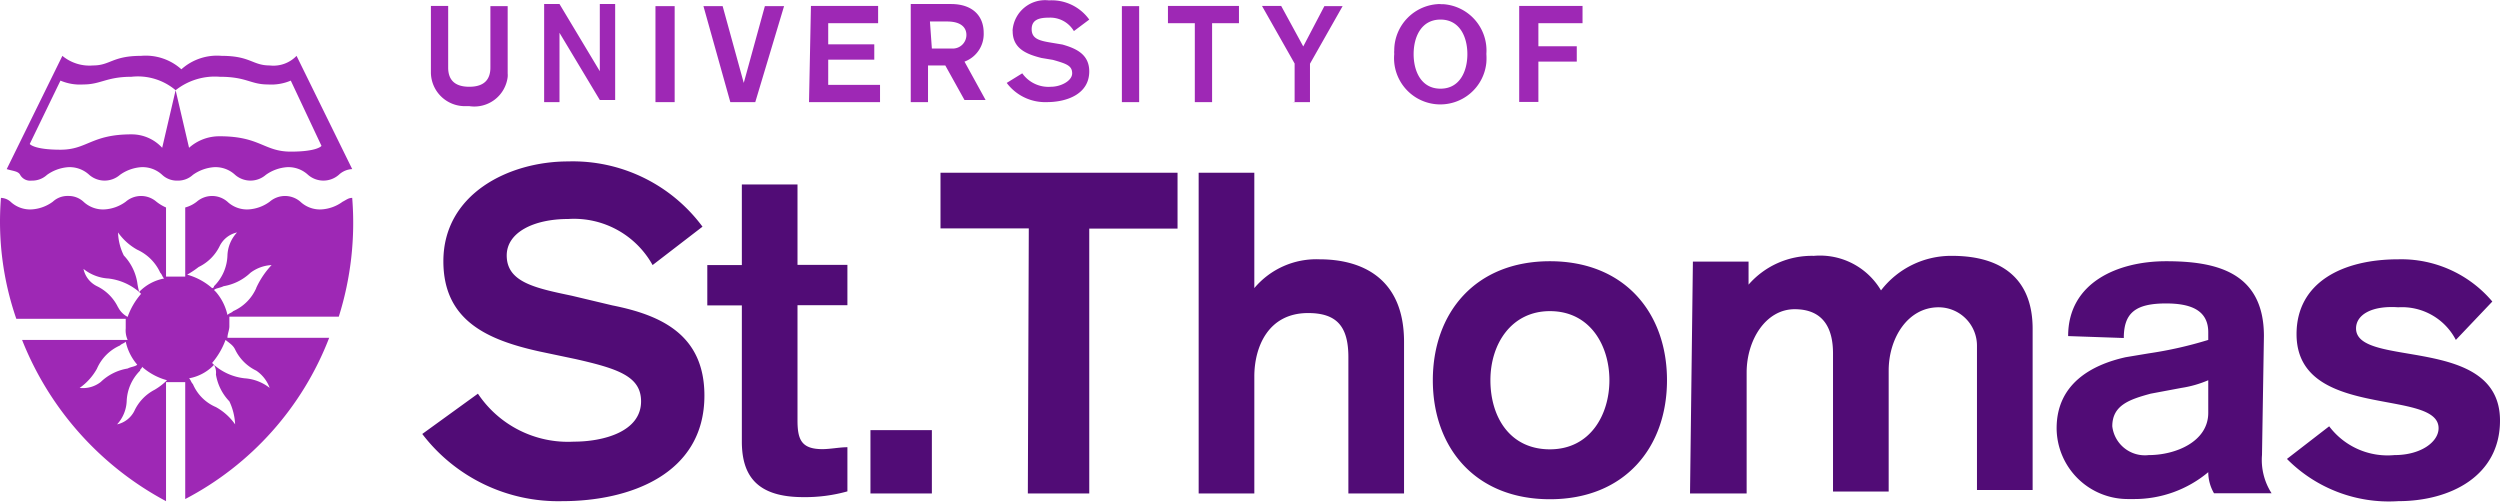 <svg xmlns="http://www.w3.org/2000/svg" viewBox="0 0 130.25 26.13"><defs><style>.cls-1{fill:#510c76;}.cls-2{fill:#9e28b5;}</style></defs><title>Asset 1</title><g id="Layer_2" data-name="Layer 2"><g id="Layer_1-2" data-name="Layer 1"><path class="cls-1" d="M129.85,15.71a6.21,6.21,0,0,0-4.9-2.2c-2.9,0-5.3,1.2-5.3,3.9,0,4.5,7.4,2.8,7.4,4.9,0,.7-.9,1.4-2.3,1.4a3.81,3.81,0,0,1-3.4-1.5l-2.2,1.7a7.47,7.47,0,0,0,5.8,2.2c2.7,0,5.3-1.3,5.3-4.2,0-4.5-7.5-2.7-7.5-4.8,0-.7.8-1.2,2.2-1.1a3.16,3.16,0,0,1,3,1.7Zm-14.8,5.8c0,1.5-1.7,2.2-3.1,2.2a1.71,1.71,0,0,1-1.9-1.5c0-1.1.9-1.4,2-1.7l1.6-.3a5.74,5.74,0,0,0,1.4-.4Zm2.9-4c0-3.4-2.6-3.9-5.1-3.9s-5.1,1.1-5.1,3.9l2.9.1c0-1.3.6-1.8,2.2-1.8,1.2,0,2.2.3,2.2,1.5v.4a20.73,20.73,0,0,1-3.1.7l-1.2.2c-1.8.4-3.6,1.4-3.6,3.7A3.71,3.71,0,0,0,110.86,26h.29a6,6,0,0,0,3.9-1.4,2.21,2.21,0,0,0,.3,1.1h3a3.21,3.21,0,0,1-.5-2Zm-29.9,8.2H91v-6.3c0-1.7,1-3.3,2.5-3.3s2,1,2,2.3v7.2h2.9v-6.3c0-1.7,1-3.3,2.6-3.3a2,2,0,0,1,2,2c0,.11,0,.21,0,.32v7.2h2.9v-8.4c0-2.6-1.6-3.8-4.2-3.8a4.61,4.61,0,0,0-3.7,1.8,3.69,3.69,0,0,0-3.5-1.8,4.37,4.37,0,0,0-3.4,1.5v-1.2h-2.9Zm-7.3-9.5c2.1,0,3.1,1.8,3.1,3.6s-1,3.6-3.1,3.6-3.1-1.7-3.1-3.6,1.1-3.6,3.1-3.6m0-2.6c-3.9,0-6.1,2.7-6.1,6.2s2.2,6.2,6.1,6.2,6.1-2.7,6.1-6.2-2.2-6.2-6.1-6.2m-18.3,12.1h2.9v-6.1c0-1.5.7-3.3,2.8-3.3,1.5,0,2.1.7,2.1,2.3v7.1h2.9v-7.9c0-3.4-2.3-4.3-4.4-4.3a4.22,4.22,0,0,0-3.4,1.5h0V9h-2.9Zm-8.9,0h3.2V11.91h4.6V9H49v2.9h4.6Zm-8.2,0h3.2v-3.3h-3.2Zm-6.7-11.9h-1.8v2.1h1.8V23c0,1.8.8,2.9,3.2,2.9a8.12,8.12,0,0,0,2.3-.3v-2.3c-.4,0-.9.1-1.3.1-1.1,0-1.3-.5-1.3-1.5v-6h2.6v-2.1h-2.6V9.61h-2.9ZM22,22.61a8.91,8.91,0,0,0,7.3,3.5c3.5,0,7.4-1.4,7.4-5.5,0-3.2-2.3-4.2-4.8-4.7l-2.1-.5c-1.9-.4-3.4-.7-3.4-2.1,0-1.2,1.4-1.9,3.2-1.9a4.68,4.68,0,0,1,4.4,2.4l2.6-2a8.41,8.41,0,0,0-7-3.4c-3.1,0-6.5,1.7-6.5,5.2,0,3.1,2.3,4.1,5,4.7l1.9.4c2.2.5,3.4.9,3.4,2.2,0,1.6-2,2.1-3.5,2.1a5.64,5.64,0,0,1-5-2.5Z"/><path class="cls-2" d="M79.15,5.31h1V3.21h2v-.8h-2V1.21h2.3V.31h-3.3ZM75.05.21a2.42,2.42,0,0,0-2.41,2.43.91.91,0,0,0,0,.17,2.41,2.41,0,1,0,4.8.44,3.23,3.23,0,0,0,0-.44A2.42,2.42,0,0,0,75.22.22h-.17m0,.8c1,0,1.4.9,1.4,1.8s-.4,1.8-1.4,1.8-1.4-.9-1.4-1.8.4-1.8,1.4-1.8m-7.7,4.3h.9v-2l1.7-3H69l-1.1,2.1L66.75.31h-1l1.7,3v2Zm-5.1,0h.9V1.21h1.4V.31h-3.7v.9h1.4Zm-3.8,0h.9v-5h-.9Zm-6-1a2.5,2.5,0,0,0,2.1,1c1,0,2.2-.4,2.2-1.6,0-.9-.7-1.2-1.4-1.4l-.6-.1c-.6-.1-1-.2-1-.7s.4-.6.9-.6a1.43,1.43,0,0,1,1.3.7l.8-.6a2.41,2.41,0,0,0-2.1-1,1.7,1.7,0,0,0-1.89,1.51.28.28,0,0,0,0,.09c0,.9.7,1.2,1.5,1.4l.6.1c.7.2,1,.3,1,.7s-.6.7-1.1.7a1.67,1.67,0,0,1-1.5-.7Zm-4-3.2h.9c.7,0,1,.3,1,.7a.71.71,0,0,1-.72.71H48.55Zm-1,4.2h.9V3.41h.9l1,1.8h1.1l-1.1-2a1.53,1.53,0,0,0,1-1.5c0-.9-.6-1.5-1.7-1.5h-2.1Zm-5.3,0h3.7v-.9h-2.7V3.11h2.4v-.8h-2.4V1.21h2.6V.31h-3.5Zm-4.1,0h1.3l1.5-5h-1l-1.1,4h0l-1.1-4h-1Zm-3.9,0h1v-5h-1Zm-5.8,0h.8V1.71h0l2.1,3.5h.8v-5h-.8v3.5h0L29.15.21h-.8Zm-1.9-5h-.9v3.2c0,.6-.3,1-1.1,1s-1.1-.4-1.1-1V.31h-.9v3.5a1.77,1.77,0,0,0,1.82,1.72l.18,0a1.75,1.75,0,0,0,2-1.52,1.1,1.1,0,0,0,0-.18Z"/><path class="cls-2" d="M18.35,10.31c-.2,0-.3.1-.5.2a2.07,2.07,0,0,1-1.1.4,1.49,1.49,0,0,1-1.1-.4,1.22,1.22,0,0,0-1.6,0,2.07,2.07,0,0,1-1.1.4,1.49,1.49,0,0,1-1.1-.4,1.22,1.22,0,0,0-1.6,0,1.69,1.69,0,0,1-.6.3v3.6h-1v-3.6a2.29,2.29,0,0,1-.5-.3,1.22,1.22,0,0,0-1.6,0,2.07,2.07,0,0,1-1.1.4,1.49,1.49,0,0,1-1.1-.4,1.14,1.14,0,0,0-.8-.3,1.12,1.12,0,0,0-.8.3,2.07,2.07,0,0,1-1.1.4,1.49,1.49,0,0,1-1.1-.4.79.79,0,0,0-.5-.2,15.49,15.49,0,0,0,.8,6.3h5.7v.5a1.23,1.23,0,0,0,.1.6H1.15a16.33,16.33,0,0,0,7.5,8.4v-6.2h1V26a15.94,15.94,0,0,0,7.5-8.4h-5.3c0-.2.1-.4.1-.6v-.5h5.7A16.27,16.27,0,0,0,18.35,10.31Zm-12.2,1.8a3,3,0,0,0,1,.9,2.42,2.42,0,0,1,1.2,1.2c.1.1.1.2.2.3a2.41,2.41,0,0,0-1.3.7,4,4,0,0,1-.1-.5,2.67,2.67,0,0,0-.7-1.4A2.91,2.91,0,0,1,6.15,12.11Zm0,3.9a2.35,2.35,0,0,0-1.1-1.1,1.3,1.3,0,0,1-.7-.9,2.27,2.27,0,0,0,1.3.5,3,3,0,0,1,1.6.7l.1.1a3.71,3.71,0,0,0-.7,1.2A1.15,1.15,0,0,1,6.15,16Zm-2,4.2a3,3,0,0,0,.9-1A2.34,2.34,0,0,1,6.25,18c.1-.1.2-.1.3-.2a2.73,2.73,0,0,0,.6,1.2c-.1.1-.3.1-.5.2a2.63,2.63,0,0,0-1.4.7A1.5,1.5,0,0,1,4.15,20.21Zm3.9.1A2.35,2.35,0,0,0,7,21.41a1.33,1.33,0,0,1-.9.7,1.91,1.91,0,0,0,.5-1.2,2.37,2.37,0,0,1,.7-1.6c0-.1.1-.1.1-.2a3.23,3.23,0,0,0,1.3.7A3.19,3.19,0,0,1,8.05,20.31Zm2.3-6.4a2.35,2.35,0,0,0,1.1-1.1,1.33,1.33,0,0,1,.9-.7,1.85,1.85,0,0,0-.5,1.2,2.35,2.35,0,0,1-.7,1.6.1.1,0,0,1-.1.1h0a3.29,3.29,0,0,0-1.3-.7A4.81,4.81,0,0,0,10.35,13.91Zm1.9,8.2a3,3,0,0,0-1-.9,2.27,2.27,0,0,1-1.2-1.2c-.1-.1-.1-.2-.2-.3a2.38,2.38,0,0,0,1.3-.7.8.8,0,0,1,.1.5,2.63,2.63,0,0,0,.7,1.4A3.12,3.12,0,0,1,12.25,22.11Zm0-3.9a2.35,2.35,0,0,0,1.1,1.1,1.84,1.84,0,0,1,.7.9,2.37,2.37,0,0,0-1.3-.5,2.9,2.9,0,0,1-1.6-.7l-.1-.1a3.9,3.9,0,0,0,.7-1.2C12,17.91,12.15,18,12.25,18.21Zm1.1-3.2a2.34,2.34,0,0,1-1.2,1.2c-.1.1-.2.1-.3.2a2.73,2.73,0,0,0-.6-1.2l-.1-.1c.1-.1.3-.1.5-.2a2.67,2.67,0,0,0,1.4-.7,2,2,0,0,1,1.1-.4A4.42,4.42,0,0,0,13.35,15Z"/><path class="cls-2" d="M1.65,9.41a1.14,1.14,0,0,0,.8-.3,2.16,2.16,0,0,1,1.1-.4,1.5,1.5,0,0,1,1.1.4,1.22,1.22,0,0,0,1.6,0,2.16,2.16,0,0,1,1.1-.4,1.5,1.5,0,0,1,1.1.4,1.12,1.12,0,0,0,.8.3h0a1.14,1.14,0,0,0,.8-.3,2.16,2.16,0,0,1,1.1-.4,1.5,1.5,0,0,1,1.1.4,1.22,1.22,0,0,0,1.6,0,2.16,2.16,0,0,1,1.1-.4,1.5,1.5,0,0,1,1.1.4,1.22,1.22,0,0,0,1.6,0,1.09,1.09,0,0,1,.7-.3l-2.9-5.9a1.67,1.67,0,0,1-1.4.5c-.9,0-1-.5-2.5-.5a2.78,2.78,0,0,0-2.1.7h0a2.78,2.78,0,0,0-2.1-.7c-1.5,0-1.6.5-2.5.5a2.21,2.21,0,0,1-1.6-.5L.35,8.81c.3.1.6.1.7.3A.6.6,0,0,0,1.65,9.41ZM11.45,4c1.4,0,1.6.4,2.5.4a2.6,2.6,0,0,0,1.2-.2l1.6,3.4s-.2.3-1.6.3-1.6-.8-3.7-.8a2.36,2.36,0,0,0-1.6.6l-.7-3A3.29,3.29,0,0,1,11.45,4Zm-8.3.2a2.6,2.6,0,0,0,1.2.2c.9,0,1.2-.4,2.5-.4a3.05,3.05,0,0,1,2.3.7l-.7,3A2.16,2.16,0,0,0,6.85,7c-2.1,0-2.3.8-3.7.8s-1.6-.3-1.6-.3Z"/></g></g></svg>